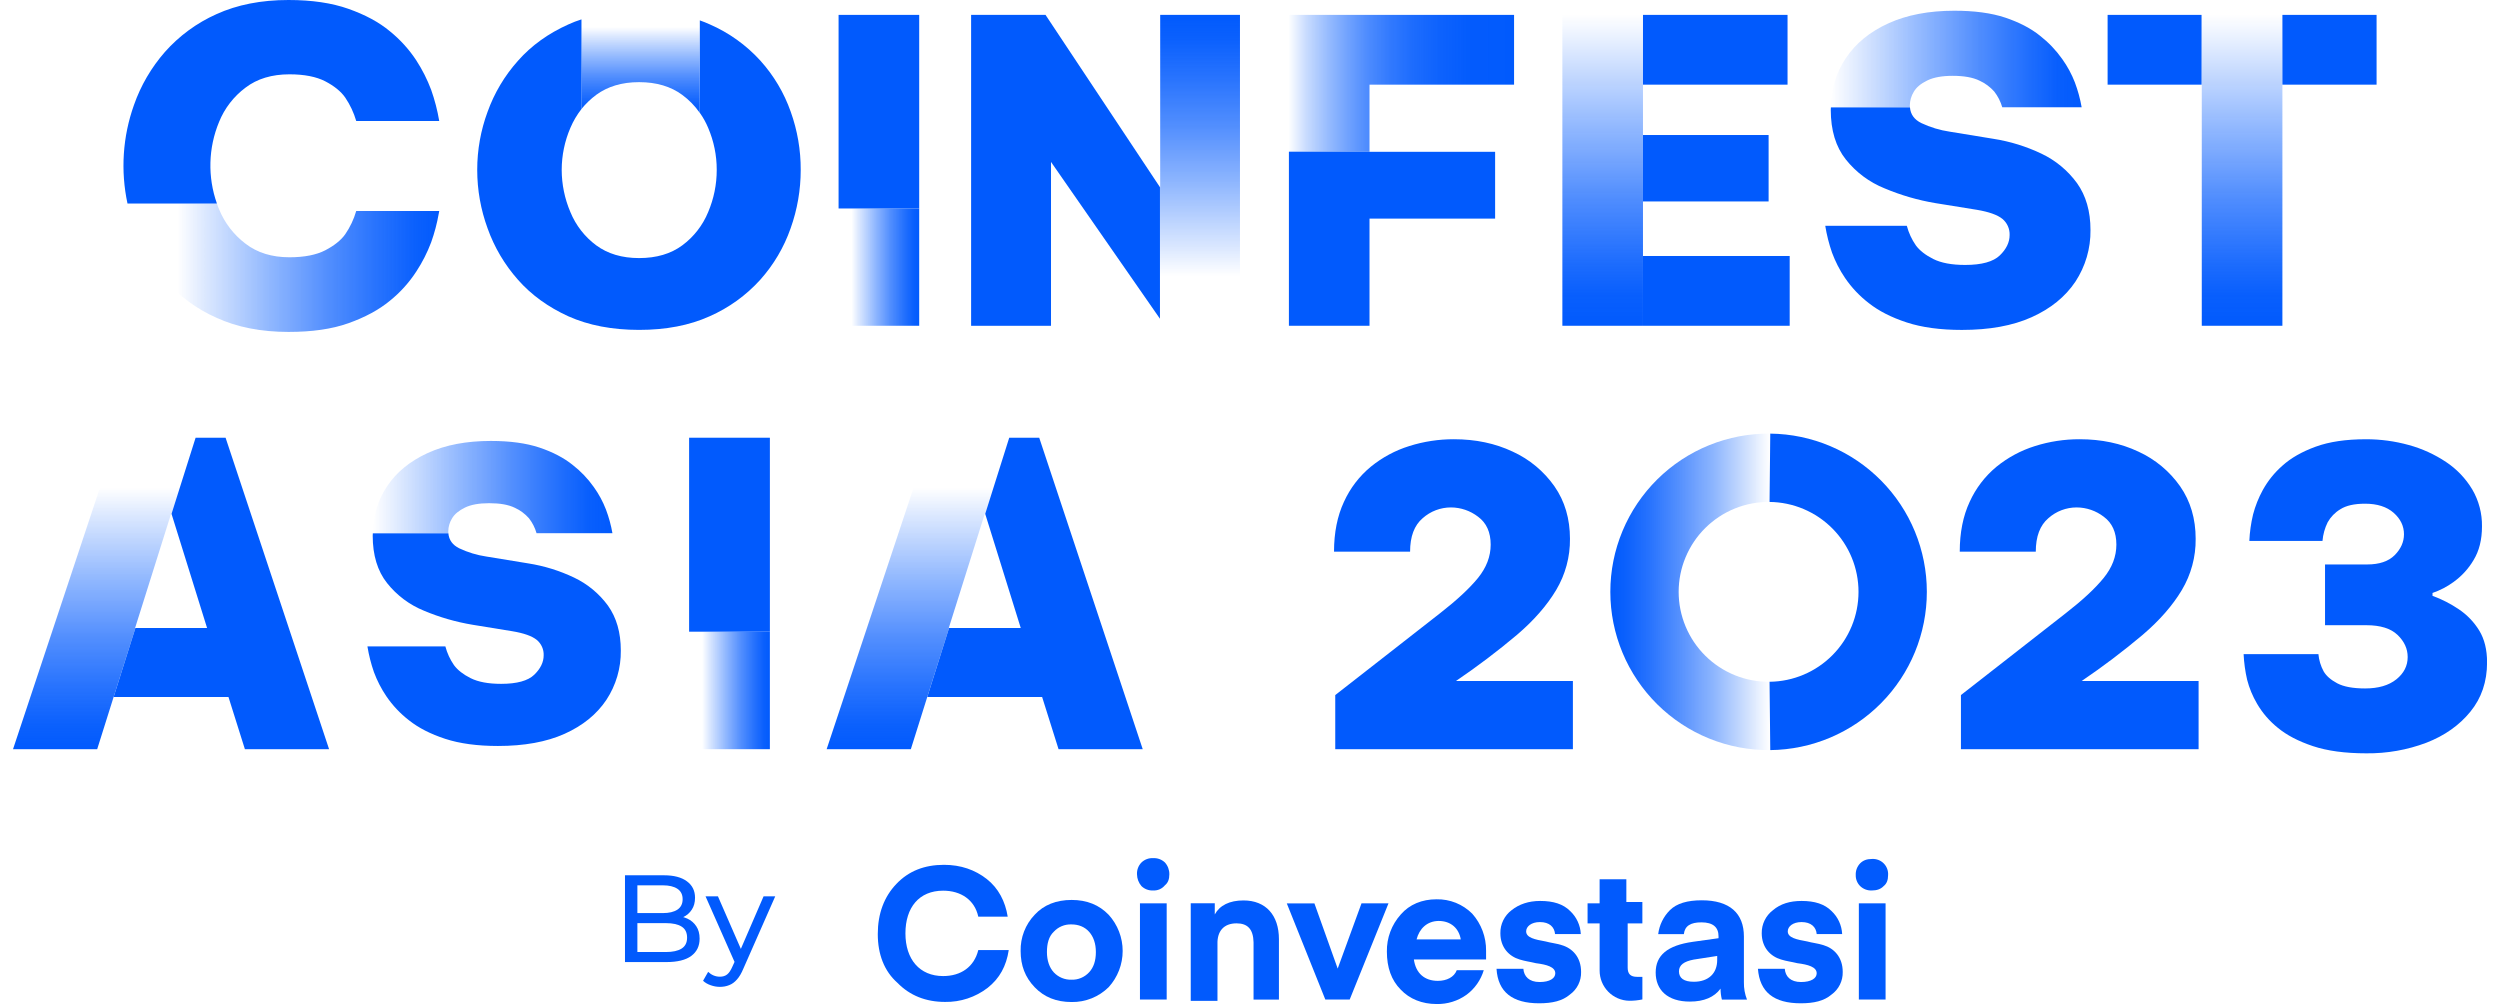 <svg width="169" height="68" viewBox="0 0 169 68" fill="none" xmlns="http://www.w3.org/2000/svg">
<g clip-path="url(#clip0_1907_5706)">
<path d="M43.199 0.725C41.757 0.725 40.452 0.914 39.303 1.312V7.372C39.595 7.013 39.93 6.691 40.301 6.414C41.074 5.846 42.039 5.553 43.199 5.553C44.374 5.553 45.347 5.843 46.12 6.414C46.579 6.751 46.979 7.162 47.304 7.63V1.38C46.104 0.941 44.736 0.725 43.199 0.725Z" fill="url(#paint0_linear_1907_5706)"/>
<path d="M54.128 11.486C54.129 12.832 53.898 14.168 53.445 15.436C52.996 16.719 52.299 17.9 51.392 18.913C50.437 19.969 49.268 20.811 47.964 21.384C46.602 21.997 45.014 22.302 43.198 22.301C41.383 22.3 39.791 21.994 38.425 21.384C37.065 20.764 35.922 19.943 35.016 18.913C34.114 17.896 33.416 16.716 32.961 15.436C32.497 14.17 32.26 12.832 32.26 11.484C32.259 10.143 32.496 8.813 32.961 7.556C33.418 6.283 34.117 5.11 35.02 4.103C35.922 3.08 37.065 2.259 38.429 1.648C38.715 1.517 39.008 1.404 39.307 1.31V7.37C39.004 7.76 38.752 8.187 38.559 8.641C38.173 9.538 37.973 10.505 37.971 11.482C37.973 12.464 38.173 13.436 38.559 14.339C38.926 15.233 39.529 16.01 40.305 16.585C41.078 17.154 42.044 17.446 43.203 17.446C44.378 17.446 45.352 17.156 46.124 16.585C46.9 16.01 47.504 15.233 47.871 14.339C48.255 13.436 48.453 12.464 48.451 11.482C48.453 10.505 48.255 9.539 47.871 8.641C47.722 8.283 47.533 7.943 47.308 7.628V1.378C47.533 1.458 47.759 1.546 47.971 1.643C49.275 2.21 50.444 3.047 51.4 4.098C52.306 5.102 53.004 6.276 53.452 7.551C53.905 8.813 54.134 10.145 54.128 11.486Z" fill="#015AFD"/>
<path d="M62.138 22.022V14.094H56.688V22.022H62.138Z" fill="url(#paint1_linear_1907_5706)"/>
<path d="M62.138 1.006H56.688V14.093H62.138V1.006Z" fill="#015AFD"/>
<path d="M78.429 1.006V12.677L78.413 12.653V21.547L78.742 22.02H83.822V1.006H78.429Z" fill="url(#paint2_linear_1907_5706)"/>
<path d="M78.413 12.653V21.547L71.048 10.947V22.022H65.647V1.007H70.678L78.413 12.653Z" fill="#015AFD"/>
<path d="M87.13 1.006V10.254H92.579V5.723H102.351V1.006H87.13Z" fill="url(#paint3_linear_1907_5706)"/>
<path d="M101.07 10.262V14.778H92.579V22.022H87.13V10.254H92.579V10.262H101.07Z" fill="#015AFD"/>
<path d="M105.616 1.006V22.022H111.065V1.006H105.616Z" fill="url(#paint4_linear_1907_5706)"/>
<path d="M120.983 17.305H111.066V22.022H120.983V17.305Z" fill="#015AFD"/>
<path d="M119.558 9.127H111.066V13.618H119.558V9.127Z" fill="#015AFD"/>
<path d="M120.838 1.006H111.066V5.723H120.838V1.006Z" fill="#015AFD"/>
<path d="M140.261 5.57C140.044 5.011 139.758 4.481 139.408 3.993C138.987 3.396 138.479 2.864 137.903 2.415C137.283 1.916 136.495 1.506 135.553 1.191C134.612 0.877 133.46 0.725 132.116 0.725C130.393 0.725 128.905 1.009 127.656 1.577C126.408 2.145 125.443 2.929 124.776 3.935C124.131 4.893 123.793 6.004 123.769 7.26H129.114C129.107 7.212 129.104 7.163 129.105 7.115C129.111 6.793 129.203 6.479 129.371 6.205C129.548 5.899 129.854 5.65 130.28 5.441C130.707 5.231 131.279 5.126 131.995 5.126C132.76 5.126 133.355 5.231 133.806 5.448C134.19 5.622 134.532 5.874 134.812 6.189C135.058 6.505 135.241 6.866 135.352 7.251H140.72C140.62 6.678 140.466 6.115 140.261 5.57Z" fill="url(#paint5_linear_1907_5706)"/>
<path d="M141.317 15.55C141.333 16.791 140.977 18.007 140.295 19.044C139.61 20.065 138.625 20.864 137.34 21.442C136.053 22.022 134.483 22.303 132.624 22.303C131.167 22.303 129.922 22.134 128.89 21.796C127.859 21.458 127.006 21.024 126.333 20.492C125.709 20.013 125.166 19.438 124.723 18.788C124.364 18.257 124.069 17.684 123.846 17.083C123.641 16.491 123.487 15.883 123.387 15.264H128.901C129.026 15.738 129.233 16.187 129.513 16.59C129.77 16.936 130.157 17.241 130.688 17.508C131.219 17.774 131.935 17.91 132.844 17.91C133.964 17.91 134.745 17.692 135.187 17.265C135.629 16.838 135.85 16.381 135.85 15.889C135.858 15.681 135.817 15.474 135.732 15.284C135.647 15.095 135.52 14.927 135.359 14.794C135.021 14.521 134.449 14.321 133.637 14.183L130.836 13.731C129.655 13.533 128.501 13.198 127.398 12.733C126.369 12.32 125.465 11.646 124.775 10.777C124.098 9.924 123.76 8.808 123.76 7.429C123.758 7.372 123.761 7.316 123.768 7.26H129.113C129.153 7.735 129.41 8.089 129.886 8.322C130.493 8.607 131.138 8.803 131.802 8.901L134.755 9.384C135.882 9.56 136.978 9.899 138.007 10.39C138.96 10.843 139.784 11.526 140.406 12.379C141.009 13.224 141.317 14.278 141.317 15.55Z" fill="#015AFD"/>
<path d="M148.824 1.006V5.723H148.84V22.022H154.29V1.006H148.824Z" fill="url(#paint6_linear_1907_5706)"/>
<path d="M160.657 1.006H154.291V5.723H160.657V1.006Z" fill="#015AFD"/>
<path d="M148.825 1.006H142.474V5.723H148.825V1.006Z" fill="#015AFD"/>
<path d="M24.081 14.262C23.919 14.822 23.669 15.352 23.34 15.832C23.051 16.242 22.592 16.605 21.988 16.919C21.384 17.232 20.568 17.392 19.566 17.392C18.382 17.392 17.392 17.086 16.596 16.473C15.802 15.873 15.185 15.069 14.809 14.148C14.754 14.022 14.705 13.893 14.663 13.761H8.62C8.734 14.282 8.879 14.796 9.054 15.299C9.517 16.625 10.227 17.852 11.147 18.913C12.107 20.013 13.297 20.889 14.632 21.48C16.034 22.124 17.662 22.438 19.502 22.438C21.08 22.438 22.432 22.249 23.551 21.85C24.669 21.452 25.611 20.949 26.36 20.329C27.056 19.768 27.659 19.099 28.146 18.349C28.55 17.732 28.885 17.073 29.145 16.383C29.372 15.749 29.545 15.097 29.66 14.434C29.668 14.378 29.684 14.322 29.693 14.265L24.081 14.262Z" fill="url(#paint7_linear_1907_5706)"/>
<path d="M29.692 8.178H24.081C23.917 7.617 23.668 7.084 23.34 6.599C23.05 6.181 22.592 5.811 21.988 5.497C21.384 5.184 20.567 5.024 19.566 5.024C18.382 5.024 17.387 5.321 16.596 5.925C15.8 6.519 15.183 7.319 14.81 8.239C14.08 9.998 14.028 11.965 14.664 13.761H8.619C8.143 11.544 8.293 9.239 9.054 7.104C9.515 5.784 10.226 4.566 11.147 3.514C12.113 2.423 13.301 1.551 14.632 0.957C16.033 0.319 17.657 0 19.502 0C21.08 0 22.432 0.201 23.55 0.596C24.669 0.991 25.611 1.49 26.36 2.116C27.054 2.678 27.657 3.343 28.146 4.089C28.549 4.712 28.884 5.375 29.145 6.069C29.388 6.755 29.571 7.461 29.692 8.178Z" fill="#015AFD"/>
<path d="M52.043 50.645V42.702H46.584V50.645H52.043Z" fill="url(#paint8_linear_1907_5706)"/>
<path d="M52.044 29.59H46.584V42.702H52.044V29.59Z" fill="#015AFD"/>
<path d="M40.96 34.438C40.753 33.903 40.479 33.397 40.145 32.93C39.742 32.36 39.257 31.852 38.706 31.424C38.114 30.95 37.36 30.554 36.461 30.254C35.561 29.954 34.461 29.808 33.177 29.808C31.53 29.808 30.108 30.077 28.915 30.623C27.723 31.17 26.801 31.913 26.164 32.876C25.549 33.792 25.226 34.854 25.203 36.053H30.31C30.304 36.008 30.301 35.961 30.303 35.915C30.307 35.608 30.395 35.307 30.556 35.046C30.726 34.753 31.018 34.516 31.426 34.315C31.834 34.114 32.379 34.016 33.064 34.016C33.794 34.016 34.363 34.115 34.794 34.322C35.161 34.488 35.488 34.73 35.755 35.031C35.991 35.333 36.166 35.678 36.271 36.046H41.401C41.305 35.497 41.157 34.959 40.96 34.438Z" fill="url(#paint9_linear_1907_5706)"/>
<path d="M41.967 43.975C41.983 45.16 41.643 46.323 40.99 47.313C40.337 48.289 39.396 49.053 38.168 49.605C36.937 50.158 35.437 50.428 33.66 50.428C32.268 50.428 31.076 50.266 30.092 49.944C29.108 49.621 28.293 49.205 27.654 48.697C27.058 48.238 26.538 47.687 26.116 47.065C25.772 46.557 25.491 46.009 25.278 45.434C25.081 44.869 24.934 44.288 24.838 43.698H30.107C30.227 44.152 30.424 44.581 30.692 44.967C30.938 45.298 31.307 45.59 31.815 45.844C32.322 46.098 33.007 46.228 33.875 46.228C34.946 46.228 35.692 46.021 36.114 45.613C36.536 45.205 36.752 44.767 36.752 44.298C36.759 44.1 36.721 43.903 36.639 43.722C36.558 43.541 36.436 43.382 36.284 43.256C35.96 42.995 35.414 42.802 34.638 42.672L31.953 42.235C30.825 42.047 29.723 41.73 28.669 41.288C27.686 40.891 26.823 40.245 26.164 39.414C25.518 38.599 25.195 37.53 25.195 36.214C25.194 36.16 25.197 36.107 25.203 36.053H30.31C30.349 36.507 30.595 36.845 31.049 37.068C31.629 37.341 32.245 37.528 32.879 37.622L35.701 38.084C36.778 38.252 37.825 38.576 38.809 39.045C39.719 39.477 40.507 40.13 41.101 40.944C41.675 41.752 41.967 42.76 41.967 43.975Z" fill="#015AFD"/>
<path d="M15.249 29.59H13.223L11.595 34.737L13.998 42.451H9.156L7.68 47.118H15.445L16.555 50.645H22.246C19.914 43.628 17.582 36.609 15.249 29.59Z" fill="#015AFD"/>
<path d="M9.132 42.451L11.579 34.686L11.595 34.74L13.223 29.593H7.88L0.88 50.645H6.57L7.68 47.118L9.156 42.451H9.132Z" fill="url(#paint10_linear_1907_5706)"/>
<path d="M70.251 29.59H68.224L66.6 34.737L69.002 42.451H64.158L62.683 47.118H70.448L71.558 50.645H77.248C74.917 43.628 72.585 36.609 70.251 29.59Z" fill="#015AFD"/>
<path d="M64.138 42.451L66.585 34.686L66.602 34.74L68.229 29.593H62.881L55.881 50.645H61.573L62.682 47.118L64.158 42.451H64.138Z" fill="url(#paint11_linear_1907_5706)"/>
<path d="M90.263 50.645V46.986L93.199 44.695C94.841 43.409 96.224 42.329 97.348 41.454C98.472 40.579 99.325 39.788 99.905 39.08C100.481 38.372 100.77 37.618 100.77 36.816C100.77 35.979 100.486 35.35 99.918 34.931C99.394 34.527 98.751 34.306 98.088 34.302C97.383 34.301 96.702 34.56 96.174 35.029C95.606 35.514 95.322 36.268 95.322 37.292H90.18C90.18 36.007 90.404 34.885 90.851 33.925C91.267 33.006 91.888 32.193 92.667 31.55C93.436 30.924 94.317 30.449 95.264 30.154C96.241 29.845 97.259 29.69 98.282 29.692C99.753 29.692 101.079 29.972 102.26 30.53C103.393 31.047 104.367 31.858 105.082 32.877C105.781 33.883 106.13 35.066 106.13 36.425C106.143 37.644 105.819 38.843 105.194 39.889C104.57 40.933 103.686 41.943 102.542 42.92C101.224 44.029 99.848 45.069 98.422 46.035H106.328V50.644L90.263 50.645Z" fill="#015AFD"/>
<path d="M132.559 50.645V46.986L135.495 44.695C137.133 43.409 138.516 42.329 139.643 41.454C140.771 40.579 141.623 39.788 142.2 39.08C142.778 38.372 143.067 37.618 143.067 36.816C143.067 35.979 142.783 35.35 142.214 34.931C141.69 34.527 141.047 34.306 140.385 34.302C139.679 34.301 138.998 34.56 138.471 35.029C137.903 35.514 137.619 36.268 137.619 37.292H132.479C132.479 36.007 132.702 34.885 133.149 33.925C133.565 33.006 134.186 32.194 134.964 31.55C135.734 30.924 136.616 30.45 137.563 30.154C138.539 29.845 139.556 29.69 140.58 29.692C142.052 29.692 143.377 29.972 144.557 30.53C145.69 31.048 146.664 31.858 147.379 32.877C148.077 33.883 148.427 35.066 148.427 36.425C148.44 37.644 148.116 38.843 147.491 39.889C146.867 40.933 145.983 41.943 144.839 42.92C143.521 44.029 142.146 45.069 140.719 46.035H148.625V50.644L132.559 50.645Z" fill="#015AFD"/>
<path d="M159.966 50.925C158.531 50.925 157.325 50.762 156.348 50.436C155.372 50.11 154.58 49.696 153.973 49.193C153.413 48.742 152.939 48.193 152.577 47.572C152.279 47.066 152.053 46.521 151.906 45.952C151.775 45.383 151.696 44.803 151.668 44.22H156.725C156.762 44.626 156.881 45.02 157.075 45.379C157.251 45.687 157.558 45.957 157.996 46.19C158.434 46.422 159.063 46.539 159.882 46.539C160.777 46.539 161.48 46.334 161.991 45.925C162.503 45.515 162.759 45.012 162.759 44.416C162.759 43.857 162.531 43.359 162.075 42.921C161.618 42.483 160.915 42.264 159.966 42.264H157.172V38.157H160.022C160.842 38.157 161.462 37.948 161.88 37.529C162.298 37.109 162.507 36.639 162.509 36.119C162.509 35.56 162.276 35.075 161.81 34.665C161.344 34.255 160.7 34.05 159.878 34.05C159.151 34.05 158.592 34.177 158.202 34.429C157.846 34.643 157.552 34.946 157.349 35.309C157.155 35.703 157.037 36.129 157 36.567H152.055C152.082 35.964 152.166 35.365 152.307 34.779C152.457 34.204 152.678 33.651 152.963 33.13C153.306 32.508 153.754 31.95 154.289 31.481C154.866 30.96 155.616 30.532 156.538 30.196C157.46 29.86 158.591 29.693 159.933 29.693C160.914 29.69 161.892 29.822 162.838 30.084C163.732 30.329 164.581 30.716 165.352 31.23C166.075 31.71 166.681 32.345 167.126 33.088C167.569 33.846 167.796 34.711 167.782 35.588C167.782 36.482 167.593 37.24 167.214 37.861C166.87 38.444 166.409 38.948 165.859 39.342C165.426 39.66 164.947 39.91 164.438 40.083V40.278C165.065 40.508 165.661 40.812 166.213 41.186C166.773 41.56 167.244 42.05 167.596 42.624C167.949 43.202 168.126 43.919 168.126 44.776C168.126 46.08 167.749 47.192 166.995 48.114C166.242 49.036 165.25 49.734 164.02 50.21C162.725 50.698 161.35 50.94 159.966 50.925Z" fill="#015AFD"/>
<path d="M119.646 31.622C118.537 31.61 117.437 31.818 116.409 32.234C115.381 32.651 114.445 33.267 113.657 34.047C112.869 34.827 112.243 35.755 111.816 36.779C111.388 37.802 111.168 38.9 111.168 40.009C111.168 41.118 111.388 42.217 111.816 43.24C112.243 44.264 112.869 45.192 113.657 45.972C114.445 46.752 115.381 47.368 116.409 47.785C117.437 48.201 118.537 48.409 119.646 48.397" stroke="url(#paint12_linear_1907_5706)" stroke-width="4.619" stroke-miterlimit="10"/>
<path d="M119.646 48.397C121.855 48.374 123.966 47.48 125.52 45.909C127.074 44.339 127.945 42.219 127.945 40.009C127.945 37.8 127.074 35.68 125.52 34.11C123.966 32.539 121.855 31.645 119.646 31.622" stroke="#015AFD" stroke-width="4.619" stroke-miterlimit="10"/>
<path d="M59.338 63.141C59.338 61.757 59.767 60.619 60.594 59.755C61.433 58.871 62.507 58.462 63.814 58.462C64.951 58.462 65.909 58.8 66.701 59.418C67.492 60.036 67.957 60.933 68.121 61.967H66.132C65.887 60.831 64.957 60.21 63.757 60.21C62.128 60.21 61.207 61.346 61.207 63.096C61.207 64.846 62.163 65.982 63.757 65.982C64.96 65.982 65.851 65.364 66.132 64.225H68.191C68.027 65.308 67.573 66.138 66.771 66.774C65.945 67.411 64.927 67.748 63.884 67.73C62.592 67.73 61.507 67.302 60.665 66.437C59.782 65.655 59.338 64.526 59.338 63.141Z" fill="#015AFD"/>
<path d="M72.443 67.737C71.401 67.737 70.582 67.403 69.942 66.735C69.302 66.066 68.995 65.271 68.995 64.287C68.975 63.378 69.315 62.498 69.942 61.84C70.557 61.171 71.406 60.836 72.443 60.836C73.48 60.836 74.305 61.175 74.945 61.838C75.554 62.507 75.892 63.38 75.892 64.285C75.892 65.191 75.554 66.063 74.945 66.733C74.615 67.058 74.225 67.314 73.795 67.487C73.365 67.659 72.906 67.745 72.443 67.737ZM70.773 64.359C70.773 64.937 70.937 65.4 71.235 65.731C71.387 65.893 71.572 66.021 71.778 66.107C71.983 66.193 72.204 66.234 72.427 66.228C72.65 66.236 72.872 66.196 73.078 66.11C73.284 66.024 73.469 65.895 73.62 65.731C73.935 65.397 74.081 64.937 74.081 64.359C74.081 63.78 73.917 63.317 73.62 62.986C73.323 62.656 72.916 62.49 72.427 62.49C72.204 62.482 71.982 62.522 71.776 62.607C71.57 62.693 71.386 62.822 71.235 62.986C70.899 63.304 70.773 63.782 70.773 64.359Z" fill="#015AFD"/>
<path d="M77.061 67.568V61.066H78.868V67.568H77.061ZM77.954 60.196C77.808 60.204 77.663 60.181 77.526 60.13C77.39 60.079 77.265 60 77.161 59.898C76.971 59.676 76.865 59.395 76.861 59.103C76.854 58.957 76.876 58.81 76.928 58.673C76.979 58.536 77.058 58.411 77.161 58.306C77.265 58.205 77.389 58.126 77.526 58.075C77.663 58.023 77.809 58.002 77.954 58.01C78.1 58.002 78.246 58.025 78.383 58.075C78.52 58.127 78.645 58.205 78.751 58.306C78.946 58.525 79.052 58.809 79.048 59.103C79.048 59.438 78.953 59.681 78.751 59.843C78.655 59.96 78.533 60.053 78.395 60.115C78.256 60.176 78.105 60.204 77.954 60.196Z" fill="#015AFD"/>
<path d="M82.119 61.048V61.816C82.453 61.202 83.117 60.869 84.059 60.869C85.574 60.869 86.456 61.872 86.456 63.489V67.571H84.74V63.701C84.721 62.825 84.349 62.418 83.592 62.418C82.716 62.418 82.273 62.961 82.301 63.827V67.658H80.494V61.063H82.119V61.048Z" fill="#015AFD"/>
<path d="M90.428 65.476L92.038 61.066H93.862L91.239 67.57H89.592L86.987 61.068H88.854L90.428 65.476Z" fill="#015AFD"/>
<path d="M100.467 64.859H95.578C95.708 65.795 96.3 66.306 97.2 66.306C97.792 66.306 98.302 66.056 98.478 65.584H100.303C100.105 66.246 99.698 66.828 99.144 67.241C98.552 67.668 97.836 67.889 97.106 67.872C96.133 67.872 95.281 67.528 94.689 66.898C94.058 66.268 93.753 65.398 93.753 64.333C93.737 63.408 94.071 62.511 94.689 61.822C95.281 61.135 96.135 60.792 97.106 60.792C97.554 60.783 97.999 60.864 98.415 61.031C98.83 61.199 99.208 61.449 99.524 61.766C100.138 62.457 100.471 63.353 100.459 64.277V64.861H100.469L100.467 64.859ZM95.76 63.504H98.749C98.624 62.763 98.086 62.256 97.249 62.256C96.463 62.267 95.947 62.781 95.76 63.504Z" fill="#015AFD"/>
<path d="M101.165 65.492H102.98C103.018 65.999 103.359 66.385 104.078 66.385C104.76 66.385 105.137 66.136 105.137 65.795C105.137 65.362 104.547 65.204 103.828 65.112C103.449 65.017 103.11 64.982 102.733 64.863C102.015 64.652 101.425 64.053 101.425 63.086C101.419 62.785 101.485 62.487 101.617 62.217C101.749 61.947 101.942 61.711 102.182 61.53C102.689 61.125 103.334 60.904 104.118 60.904C105.011 60.904 105.674 61.115 106.144 61.586C106.576 61.992 106.834 62.549 106.862 63.142H105.121C105.083 62.668 104.742 62.332 104.098 62.332C103.509 62.332 103.168 62.635 103.168 62.959C103.168 63.392 103.759 63.511 104.477 63.641C104.818 63.735 105.194 63.77 105.573 63.89C106.292 64.101 106.882 64.699 106.882 65.705C106.89 66.002 106.825 66.297 106.693 66.563C106.561 66.83 106.366 67.06 106.124 67.233C105.618 67.666 104.935 67.823 104.041 67.823C102.246 67.822 101.26 67.066 101.165 65.492Z" fill="#015AFD"/>
<path d="M111.025 66.032V67.562C110.732 67.624 110.433 67.654 110.134 67.652C109.599 67.641 109.09 67.421 108.716 67.039C108.342 66.656 108.133 66.142 108.135 65.608V62.42H107.32V61.066H108.134V59.44H109.941V60.976H111.024V62.422H110.031V65.418C110.031 65.843 110.23 66.035 110.669 66.035H111.024L111.025 66.032Z" fill="#015AFD"/>
<path d="M111.924 65.743C111.924 64.578 112.714 63.91 114.439 63.666L116.173 63.423V63.298C116.173 62.683 115.804 62.351 115.014 62.351C114.279 62.351 113.891 62.594 113.828 63.146H112.094C112.17 62.534 112.448 61.965 112.884 61.529C113.343 61.069 114.071 60.86 115.04 60.86C116.927 60.86 117.888 61.736 117.888 63.308V66.406C117.881 66.804 117.951 67.2 118.096 67.571H116.399C116.339 67.329 116.309 67.08 116.309 66.831C115.886 67.41 115.186 67.707 114.243 67.707C112.725 67.714 111.924 66.918 111.924 65.743ZM116.083 64.622L114.502 64.867C113.833 64.993 113.498 65.238 113.498 65.663C113.498 66.124 113.833 66.367 114.502 66.367C115.505 66.367 116.082 65.788 116.082 64.903L116.083 64.622Z" fill="#015AFD"/>
<path d="M118.836 65.492H120.652C120.687 65.999 121.031 66.385 121.748 66.385C122.43 66.385 122.808 66.136 122.808 65.795C122.808 65.362 122.219 65.204 121.499 65.112C121.121 65.017 120.781 64.982 120.402 64.863C119.684 64.652 119.093 64.053 119.093 63.086C119.088 62.785 119.154 62.487 119.286 62.217C119.417 61.947 119.611 61.711 119.851 61.53C120.357 61.097 121.001 60.904 121.785 60.904C122.679 60.904 123.341 61.115 123.812 61.586C124.244 61.992 124.501 62.549 124.53 63.142H122.809C122.768 62.668 122.43 62.332 121.783 62.332C121.193 62.332 120.853 62.635 120.853 62.959C120.853 63.392 121.443 63.511 122.162 63.641C122.503 63.735 122.88 63.77 123.26 63.89C123.978 64.101 124.568 64.699 124.568 65.705C124.575 66.002 124.51 66.297 124.378 66.563C124.246 66.83 124.051 67.06 123.81 67.233C123.303 67.666 122.622 67.823 121.727 67.823C119.915 67.822 118.956 67.066 118.836 65.492Z" fill="#015AFD"/>
<path d="M125.658 67.568V61.066H127.465V67.568H125.658ZM126.542 60.196C126.396 60.203 126.25 60.181 126.113 60.13C125.976 60.079 125.851 60 125.746 59.898C125.648 59.802 125.572 59.686 125.521 59.559C125.469 59.432 125.445 59.296 125.448 59.159C125.441 59.013 125.463 58.867 125.514 58.73C125.565 58.593 125.644 58.468 125.746 58.362C125.953 58.155 126.207 58.066 126.542 58.066C126.688 58.056 126.835 58.077 126.972 58.129C127.109 58.18 127.234 58.26 127.337 58.364C127.441 58.467 127.521 58.592 127.572 58.729C127.624 58.866 127.645 59.013 127.635 59.159C127.635 59.494 127.54 59.737 127.336 59.898C127.139 60.104 126.877 60.196 126.544 60.196H126.542Z" fill="#015AFD"/>
<path d="M42.249 65.036V59.169H44.88C45.556 59.169 46.076 59.306 46.439 59.58C46.802 59.848 46.984 60.217 46.984 60.686C46.984 61.005 46.911 61.273 46.766 61.491C46.626 61.709 46.436 61.876 46.196 61.993C45.956 62.111 45.696 62.169 45.417 62.169L45.567 61.918C45.903 61.918 46.199 61.977 46.456 62.094C46.713 62.211 46.917 62.385 47.068 62.614C47.218 62.837 47.294 63.117 47.294 63.452C47.294 63.955 47.104 64.346 46.724 64.625C46.35 64.899 45.791 65.036 45.048 65.036H42.249ZM43.087 64.357H45.014C45.478 64.357 45.833 64.279 46.079 64.122C46.325 63.966 46.447 63.72 46.447 63.385C46.447 63.044 46.325 62.795 46.079 62.639C45.833 62.482 45.478 62.404 45.014 62.404H43.011V61.725H44.805C45.229 61.725 45.559 61.647 45.794 61.491C46.028 61.334 46.146 61.099 46.146 60.787C46.146 60.474 46.028 60.239 45.794 60.083C45.559 59.926 45.229 59.848 44.805 59.848H43.087V64.357ZM48.667 66.712C48.455 66.712 48.248 66.675 48.047 66.603C47.846 66.536 47.672 66.435 47.527 66.301L47.871 65.698C47.983 65.804 48.105 65.885 48.239 65.941C48.374 65.997 48.516 66.025 48.667 66.025C48.862 66.025 49.025 65.974 49.153 65.874C49.282 65.773 49.402 65.594 49.513 65.337L49.79 64.726L49.874 64.625L51.617 60.594H52.405L50.251 65.48C50.122 65.793 49.977 66.038 49.815 66.217C49.659 66.396 49.485 66.522 49.295 66.594C49.105 66.673 48.896 66.712 48.667 66.712ZM49.723 65.178L47.695 60.594H48.533L50.259 64.55L49.723 65.178Z" fill="#015AFD"/>
</g>
<defs>
<linearGradient id="paint0_linear_1907_5706" x1="43.303" y1="7.631" x2="43.303" y2="0.725" gradientUnits="userSpaceOnUse">
<stop stop-color="#015AFD"/>
<stop offset="0.08" stop-color="#015AFD" stop-opacity="0.96"/>
<stop offset="0.2" stop-color="#015AFD" stop-opacity="0.85"/>
<stop offset="0.36" stop-color="#015AFD" stop-opacity="0.68"/>
<stop offset="0.54" stop-color="#015AFD" stop-opacity="0.44"/>
<stop offset="0.75" stop-color="#015AFD" stop-opacity="0.14"/>
<stop offset="0.84" stop-color="#015AFD" stop-opacity="0"/>
</linearGradient>
<linearGradient id="paint1_linear_1907_5706" x1="62.137" y1="18.058" x2="56.688" y2="18.058" gradientUnits="userSpaceOnUse">
<stop stop-color="#015AFD"/>
<stop offset="0.08" stop-color="#015AFD" stop-opacity="0.96"/>
<stop offset="0.2" stop-color="#015AFD" stop-opacity="0.85"/>
<stop offset="0.36" stop-color="#015AFD" stop-opacity="0.68"/>
<stop offset="0.54" stop-color="#015AFD" stop-opacity="0.44"/>
<stop offset="0.75" stop-color="#015AFD" stop-opacity="0.14"/>
<stop offset="0.84" stop-color="#015AFD" stop-opacity="0"/>
</linearGradient>
<linearGradient id="paint2_linear_1907_5706" x1="81.117" y1="1.006" x2="81.117" y2="22.022" gradientUnits="userSpaceOnUse">
<stop stop-color="#015AFD"/>
<stop offset="0.08" stop-color="#015AFD" stop-opacity="0.96"/>
<stop offset="0.2" stop-color="#015AFD" stop-opacity="0.85"/>
<stop offset="0.36" stop-color="#015AFD" stop-opacity="0.68"/>
<stop offset="0.54" stop-color="#015AFD" stop-opacity="0.44"/>
<stop offset="0.75" stop-color="#015AFD" stop-opacity="0.14"/>
<stop offset="0.84" stop-color="#015AFD" stop-opacity="0"/>
</linearGradient>
<linearGradient id="paint3_linear_1907_5706" x1="87.13" y1="5.63" x2="102.351" y2="5.63" gradientUnits="userSpaceOnUse">
<stop stop-color="#015AFD" stop-opacity="0.01"/>
<stop offset="0.08" stop-color="#015AFD" stop-opacity="0.22"/>
<stop offset="0.17" stop-color="#015AFD" stop-opacity="0.4"/>
<stop offset="0.26" stop-color="#015AFD" stop-opacity="0.56"/>
<stop offset="0.35" stop-color="#015AFD" stop-opacity="0.7"/>
<stop offset="0.45" stop-color="#015AFD" stop-opacity="0.81"/>
<stop offset="0.55" stop-color="#015AFD" stop-opacity="0.89"/>
<stop offset="0.67" stop-color="#015AFD" stop-opacity="0.95"/>
<stop offset="0.8" stop-color="#015AFD" stop-opacity="0.99"/>
<stop offset="1" stop-color="#015AFD"/>
</linearGradient>
<linearGradient id="paint4_linear_1907_5706" x1="108.342" y1="1.006" x2="108.342" y2="22.022" gradientUnits="userSpaceOnUse">
<stop stop-color="#015AFD" stop-opacity="0"/>
<stop offset="0.3" stop-color="#015AFD" stop-opacity="0.36"/>
<stop offset="0.59" stop-color="#015AFD" stop-opacity="0.69"/>
<stop offset="0.8" stop-color="#015AFD" stop-opacity="0.89"/>
<stop offset="0.9" stop-color="#015AFD" stop-opacity="0.97"/>
<stop offset="1" stop-color="#015AFD"/>
</linearGradient>
<linearGradient id="paint5_linear_1907_5706" x1="123.768" y1="3.993" x2="140.719" y2="3.993" gradientUnits="userSpaceOnUse">
<stop stop-color="#015AFD" stop-opacity="0"/>
<stop offset="0.3" stop-color="#015AFD" stop-opacity="0.36"/>
<stop offset="0.59" stop-color="#015AFD" stop-opacity="0.69"/>
<stop offset="0.8" stop-color="#015AFD" stop-opacity="0.89"/>
<stop offset="0.9" stop-color="#015AFD" stop-opacity="0.97"/>
<stop offset="1" stop-color="#015AFD"/>
</linearGradient>
<linearGradient id="paint6_linear_1907_5706" x1="151.557" y1="1.006" x2="151.557" y2="22.022" gradientUnits="userSpaceOnUse">
<stop stop-color="#015AFD" stop-opacity="0"/>
<stop offset="0.3" stop-color="#015AFD" stop-opacity="0.36"/>
<stop offset="0.59" stop-color="#015AFD" stop-opacity="0.69"/>
<stop offset="0.8" stop-color="#015AFD" stop-opacity="0.89"/>
<stop offset="0.9" stop-color="#015AFD" stop-opacity="0.97"/>
<stop offset="1" stop-color="#015AFD"/>
</linearGradient>
<linearGradient id="paint7_linear_1907_5706" x1="29.693" y1="18.102" x2="8.62" y2="18.102" gradientUnits="userSpaceOnUse">
<stop stop-color="#015AFD"/>
<stop offset="0.08" stop-color="#015AFD" stop-opacity="0.96"/>
<stop offset="0.2" stop-color="#015AFD" stop-opacity="0.85"/>
<stop offset="0.36" stop-color="#015AFD" stop-opacity="0.68"/>
<stop offset="0.54" stop-color="#015AFD" stop-opacity="0.44"/>
<stop offset="0.75" stop-color="#015AFD" stop-opacity="0.14"/>
<stop offset="0.84" stop-color="#015AFD" stop-opacity="0"/>
</linearGradient>
<linearGradient id="paint8_linear_1907_5706" x1="52.043" y1="46.675" x2="46.583" y2="46.675" gradientUnits="userSpaceOnUse">
<stop stop-color="#015AFD"/>
<stop offset="0.08" stop-color="#015AFD" stop-opacity="0.96"/>
<stop offset="0.2" stop-color="#015AFD" stop-opacity="0.85"/>
<stop offset="0.36" stop-color="#015AFD" stop-opacity="0.68"/>
<stop offset="0.54" stop-color="#015AFD" stop-opacity="0.44"/>
<stop offset="0.75" stop-color="#015AFD" stop-opacity="0.14"/>
<stop offset="0.84" stop-color="#015AFD" stop-opacity="0"/>
</linearGradient>
<linearGradient id="paint9_linear_1907_5706" x1="25.2" y1="32.93" x2="41.398" y2="32.93" gradientUnits="userSpaceOnUse">
<stop stop-color="#015AFD" stop-opacity="0"/>
<stop offset="0.3" stop-color="#015AFD" stop-opacity="0.36"/>
<stop offset="0.59" stop-color="#015AFD" stop-opacity="0.69"/>
<stop offset="0.8" stop-color="#015AFD" stop-opacity="0.89"/>
<stop offset="0.9" stop-color="#015AFD" stop-opacity="0.97"/>
<stop offset="1" stop-color="#015AFD"/>
</linearGradient>
<linearGradient id="paint10_linear_1907_5706" x1="7.051" y1="50.645" x2="7.051" y2="29.59" gradientUnits="userSpaceOnUse">
<stop stop-color="#015AFD"/>
<stop offset="0.08" stop-color="#015AFD" stop-opacity="0.96"/>
<stop offset="0.2" stop-color="#015AFD" stop-opacity="0.85"/>
<stop offset="0.36" stop-color="#015AFD" stop-opacity="0.68"/>
<stop offset="0.54" stop-color="#015AFD" stop-opacity="0.44"/>
<stop offset="0.75" stop-color="#015AFD" stop-opacity="0.14"/>
<stop offset="0.84" stop-color="#015AFD" stop-opacity="0"/>
</linearGradient>
<linearGradient id="paint11_linear_1907_5706" x1="62.053" y1="50.645" x2="62.053" y2="29.59" gradientUnits="userSpaceOnUse">
<stop stop-color="#015AFD"/>
<stop offset="0.08" stop-color="#015AFD" stop-opacity="0.96"/>
<stop offset="0.2" stop-color="#015AFD" stop-opacity="0.85"/>
<stop offset="0.36" stop-color="#015AFD" stop-opacity="0.68"/>
<stop offset="0.54" stop-color="#015AFD" stop-opacity="0.44"/>
<stop offset="0.75" stop-color="#015AFD" stop-opacity="0.14"/>
<stop offset="0.84" stop-color="#015AFD" stop-opacity="0"/>
</linearGradient>
<linearGradient id="paint12_linear_1907_5706" x1="108.948" y1="40.009" x2="119.645" y2="40.009" gradientUnits="userSpaceOnUse">
<stop stop-color="#015AFD"/>
<stop offset="0.09" stop-color="#015AFD" stop-opacity="0.96"/>
<stop offset="0.24" stop-color="#015AFD" stop-opacity="0.85"/>
<stop offset="0.42" stop-color="#015AFD" stop-opacity="0.68"/>
<stop offset="0.65" stop-color="#015AFD" stop-opacity="0.44"/>
<stop offset="0.89" stop-color="#015AFD" stop-opacity="0.14"/>
<stop offset="1" stop-color="#015AFD" stop-opacity="0"/>
</linearGradient>
<clipPath id="clip0_1907_5706">
<rect width="167.243" height="67.872" fill="white" transform="translate(0.878)"/>
</clipPath>
</defs>
</svg>
